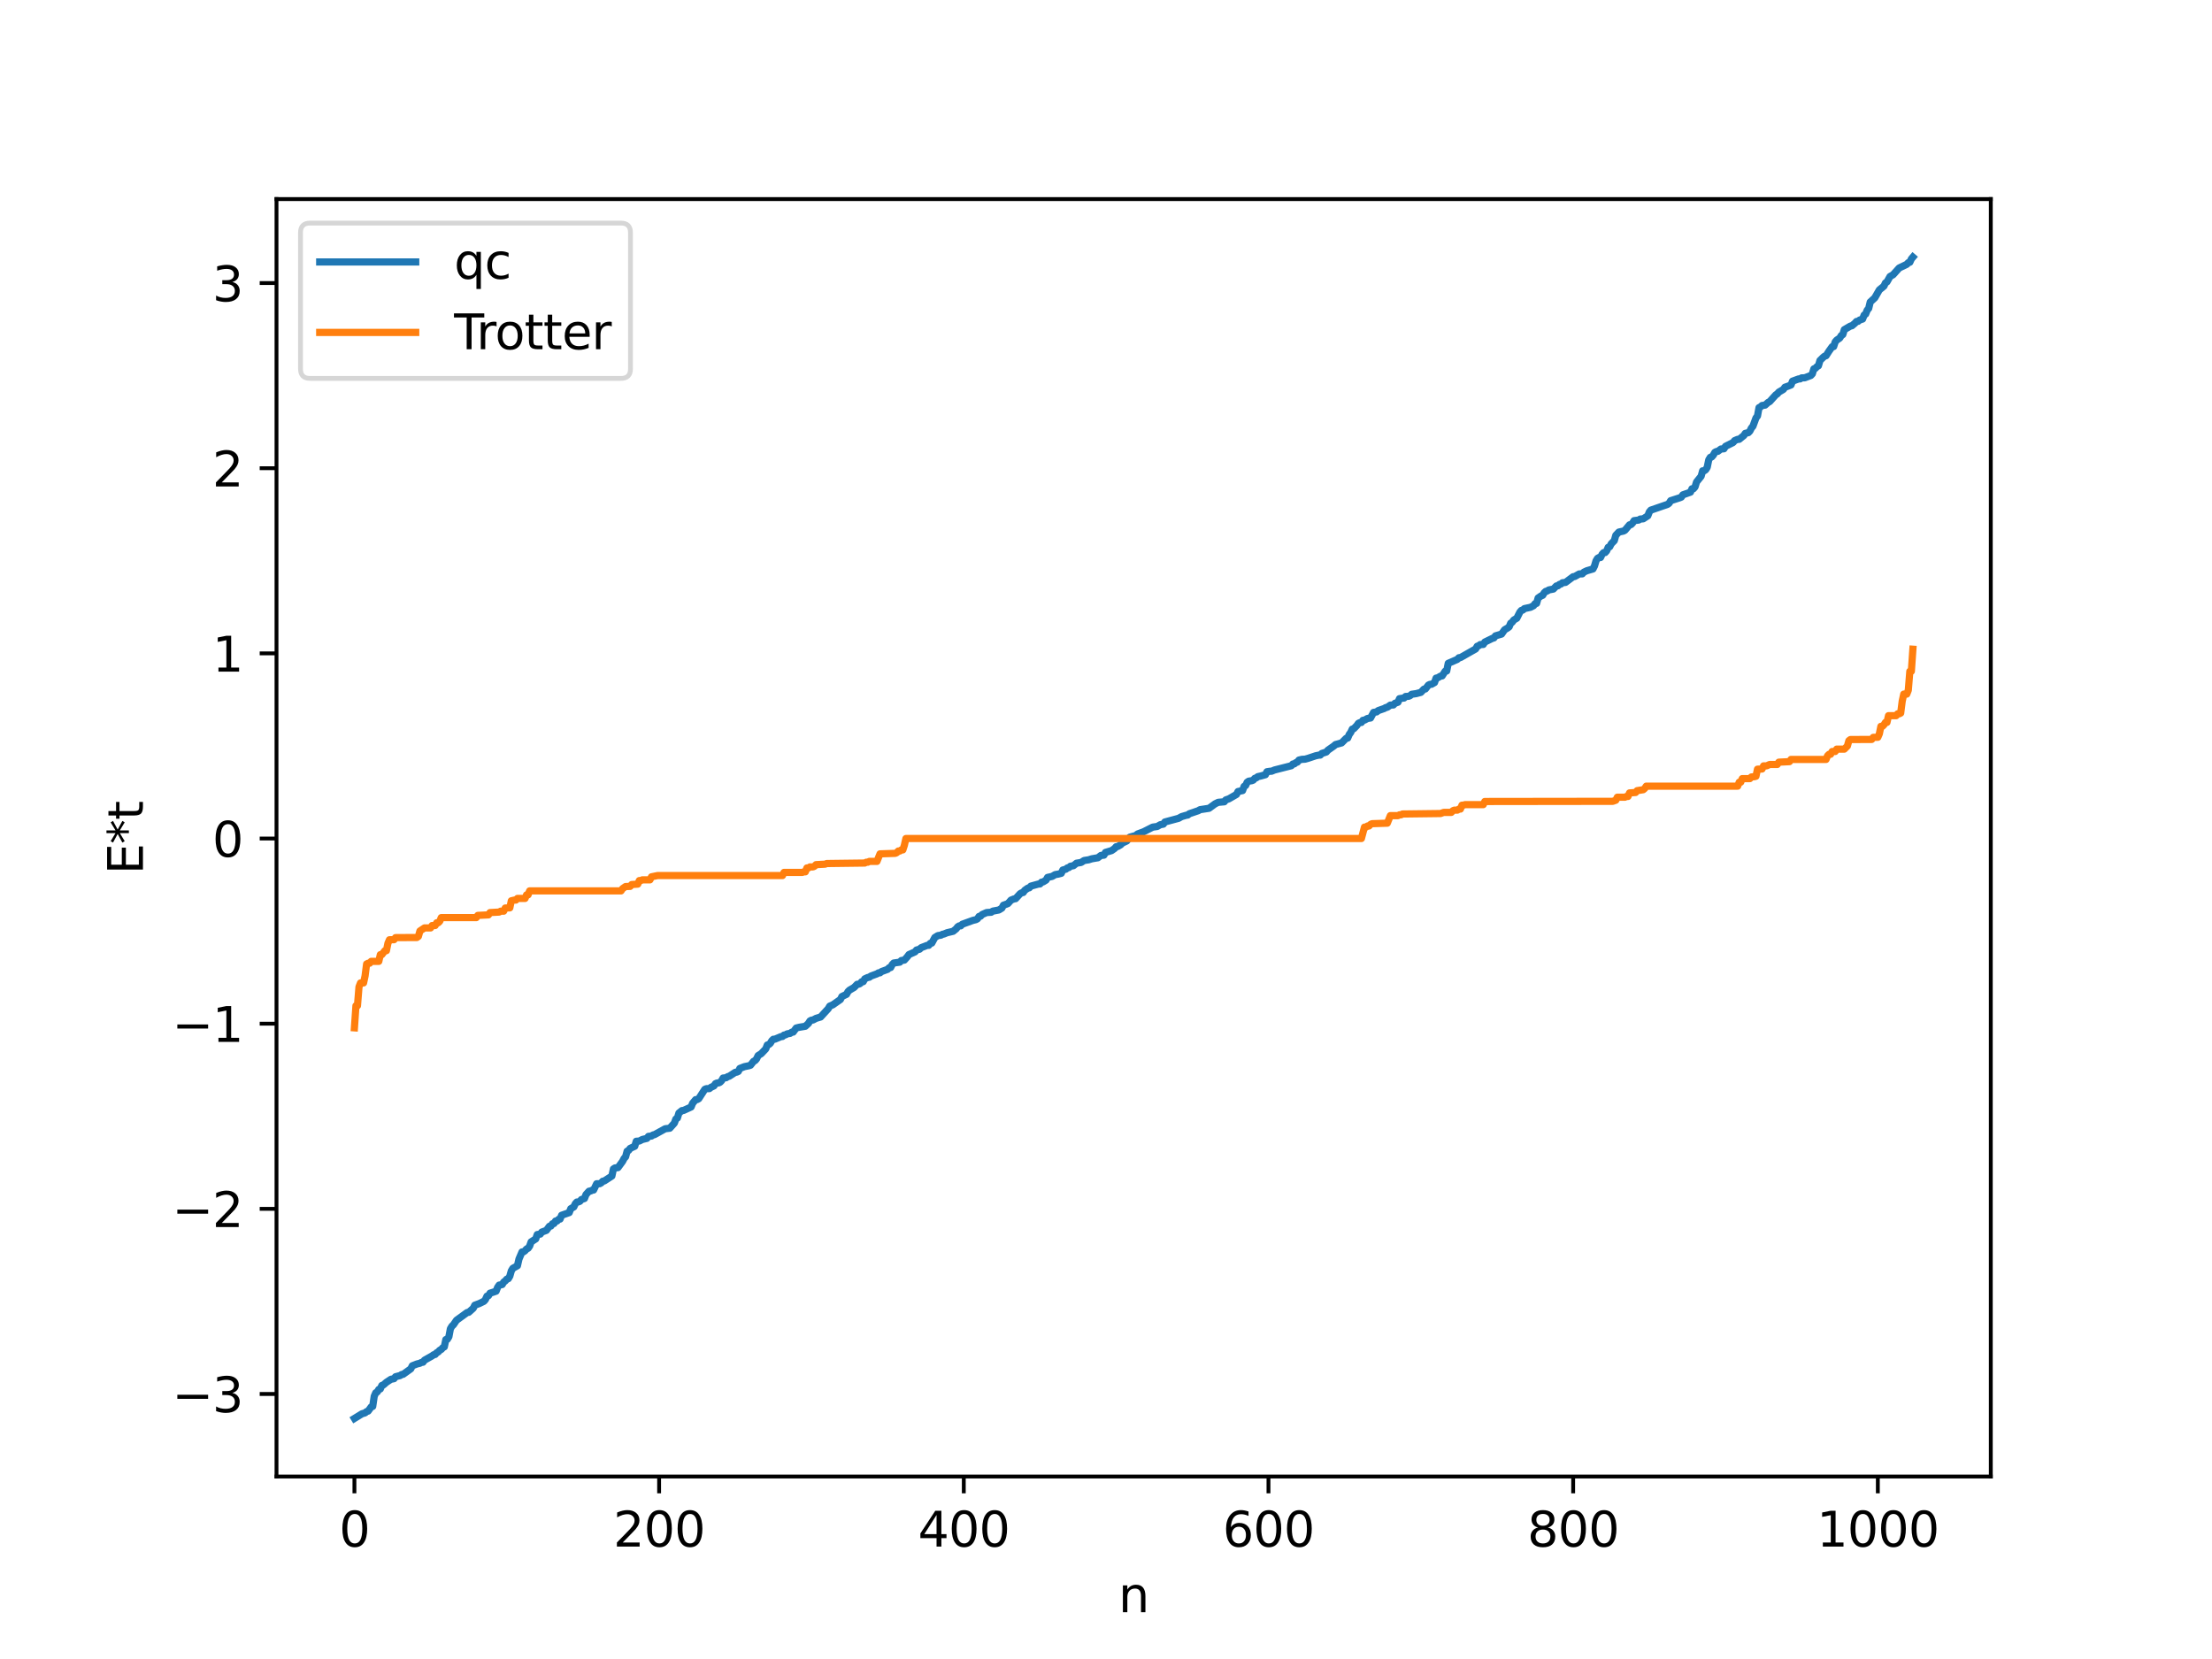 <?xml version="1.0" encoding="utf-8" standalone="no"?>
<!DOCTYPE svg PUBLIC "-//W3C//DTD SVG 1.1//EN"
  "http://www.w3.org/Graphics/SVG/1.1/DTD/svg11.dtd">
<svg xmlns:xlink="http://www.w3.org/1999/xlink" width="460.8pt" height="345.6pt" viewBox="0 0 460.8 345.6" xmlns="http://www.w3.org/2000/svg" version="1.1">
 <defs>
  <style type="text/css">*{stroke-linejoin: round; stroke-linecap: butt}</style>
 </defs>
 <g id="figure_1">
  <g id="patch_1">
   <path d="M 0 345.6 
L 460.8 345.6 
L 460.8 0 
L 0 0 
z
" style="fill: #ffffff"/>
  </g>
  <g id="axes_1">
   <g id="patch_2">
    <path d="M 57.6 307.584 
L 414.72 307.584 
L 414.72 41.472 
L 57.6 41.472 
z
" style="fill: #ffffff"/>
   </g>
   <g id="matplotlib.axis_1">
    <g id="xtick_1">
     <g id="line2d_1">
      <defs>
       <path id="m40814051a5" d="M 0 0 
L 0 3.5 
" style="stroke: #000000; stroke-width: 0.8"/>
      </defs>
      <g>
       <use xlink:href="#m40814051a5" x="73.833" y="307.584" style="stroke: #000000; stroke-width: 0.8"/>
      </g>
     </g>
     <g id="text_1">
      <!-- 0 -->
      <g transform="translate(70.651 322.182) scale(0.1 -0.1)">
       <defs>
        <path id="DejaVuSans-30" d="M 2034 4250 
Q 1547 4250 1301 3770 
Q 1056 3291 1056 2328 
Q 1056 1369 1301 889 
Q 1547 409 2034 409 
Q 2525 409 2770 889 
Q 3016 1369 3016 2328 
Q 3016 3291 2770 3770 
Q 2525 4250 2034 4250 
z
M 2034 4750 
Q 2819 4750 3233 4129 
Q 3647 3509 3647 2328 
Q 3647 1150 3233 529 
Q 2819 -91 2034 -91 
Q 1250 -91 836 529 
Q 422 1150 422 2328 
Q 422 3509 836 4129 
Q 1250 4750 2034 4750 
z
" transform="scale(0.016)"/>
       </defs>
       <use xlink:href="#DejaVuSans-30"/>
      </g>
     </g>
    </g>
    <g id="xtick_2">
     <g id="line2d_2">
      <g>
       <use xlink:href="#m40814051a5" x="137.304" y="307.584" style="stroke: #000000; stroke-width: 0.8"/>
      </g>
     </g>
     <g id="text_2">
      <!-- 200 -->
      <g transform="translate(127.76 322.182) scale(0.1 -0.1)">
       <defs>
        <path id="DejaVuSans-32" d="M 1228 531 
L 3431 531 
L 3431 0 
L 469 0 
L 469 531 
Q 828 903 1448 1529 
Q 2069 2156 2228 2338 
Q 2531 2678 2651 2914 
Q 2772 3150 2772 3378 
Q 2772 3750 2511 3984 
Q 2250 4219 1831 4219 
Q 1534 4219 1204 4116 
Q 875 4013 500 3803 
L 500 4441 
Q 881 4594 1212 4672 
Q 1544 4750 1819 4750 
Q 2544 4750 2975 4387 
Q 3406 4025 3406 3419 
Q 3406 3131 3298 2873 
Q 3191 2616 2906 2266 
Q 2828 2175 2409 1742 
Q 1991 1309 1228 531 
z
" transform="scale(0.016)"/>
       </defs>
       <use xlink:href="#DejaVuSans-32"/>
       <use xlink:href="#DejaVuSans-30" x="63.623"/>
       <use xlink:href="#DejaVuSans-30" x="127.246"/>
      </g>
     </g>
    </g>
    <g id="xtick_3">
     <g id="line2d_3">
      <g>
       <use xlink:href="#m40814051a5" x="200.775" y="307.584" style="stroke: #000000; stroke-width: 0.8"/>
      </g>
     </g>
     <g id="text_3">
      <!-- 400 -->
      <g transform="translate(191.231 322.182) scale(0.1 -0.1)">
       <defs>
        <path id="DejaVuSans-34" d="M 2419 4116 
L 825 1625 
L 2419 1625 
L 2419 4116 
z
M 2253 4666 
L 3047 4666 
L 3047 1625 
L 3713 1625 
L 3713 1100 
L 3047 1100 
L 3047 0 
L 2419 0 
L 2419 1100 
L 313 1100 
L 313 1709 
L 2253 4666 
z
" transform="scale(0.016)"/>
       </defs>
       <use xlink:href="#DejaVuSans-34"/>
       <use xlink:href="#DejaVuSans-30" x="63.623"/>
       <use xlink:href="#DejaVuSans-30" x="127.246"/>
      </g>
     </g>
    </g>
    <g id="xtick_4">
     <g id="line2d_4">
      <g>
       <use xlink:href="#m40814051a5" x="264.246" y="307.584" style="stroke: #000000; stroke-width: 0.8"/>
      </g>
     </g>
     <g id="text_4">
      <!-- 600 -->
      <g transform="translate(254.702 322.182) scale(0.1 -0.1)">
       <defs>
        <path id="DejaVuSans-36" d="M 2113 2584 
Q 1688 2584 1439 2293 
Q 1191 2003 1191 1497 
Q 1191 994 1439 701 
Q 1688 409 2113 409 
Q 2538 409 2786 701 
Q 3034 994 3034 1497 
Q 3034 2003 2786 2293 
Q 2538 2584 2113 2584 
z
M 3366 4563 
L 3366 3988 
Q 3128 4100 2886 4159 
Q 2644 4219 2406 4219 
Q 1781 4219 1451 3797 
Q 1122 3375 1075 2522 
Q 1259 2794 1537 2939 
Q 1816 3084 2150 3084 
Q 2853 3084 3261 2657 
Q 3669 2231 3669 1497 
Q 3669 778 3244 343 
Q 2819 -91 2113 -91 
Q 1303 -91 875 529 
Q 447 1150 447 2328 
Q 447 3434 972 4092 
Q 1497 4750 2381 4750 
Q 2619 4750 2861 4703 
Q 3103 4656 3366 4563 
z
" transform="scale(0.016)"/>
       </defs>
       <use xlink:href="#DejaVuSans-36"/>
       <use xlink:href="#DejaVuSans-30" x="63.623"/>
       <use xlink:href="#DejaVuSans-30" x="127.246"/>
      </g>
     </g>
    </g>
    <g id="xtick_5">
     <g id="line2d_5">
      <g>
       <use xlink:href="#m40814051a5" x="327.717" y="307.584" style="stroke: #000000; stroke-width: 0.8"/>
      </g>
     </g>
     <g id="text_5">
      <!-- 800 -->
      <g transform="translate(318.173 322.182) scale(0.1 -0.1)">
       <defs>
        <path id="DejaVuSans-38" d="M 2034 2216 
Q 1584 2216 1326 1975 
Q 1069 1734 1069 1313 
Q 1069 891 1326 650 
Q 1584 409 2034 409 
Q 2484 409 2743 651 
Q 3003 894 3003 1313 
Q 3003 1734 2745 1975 
Q 2488 2216 2034 2216 
z
M 1403 2484 
Q 997 2584 770 2862 
Q 544 3141 544 3541 
Q 544 4100 942 4425 
Q 1341 4750 2034 4750 
Q 2731 4750 3128 4425 
Q 3525 4100 3525 3541 
Q 3525 3141 3298 2862 
Q 3072 2584 2669 2484 
Q 3125 2378 3379 2068 
Q 3634 1759 3634 1313 
Q 3634 634 3220 271 
Q 2806 -91 2034 -91 
Q 1263 -91 848 271 
Q 434 634 434 1313 
Q 434 1759 690 2068 
Q 947 2378 1403 2484 
z
M 1172 3481 
Q 1172 3119 1398 2916 
Q 1625 2713 2034 2713 
Q 2441 2713 2670 2916 
Q 2900 3119 2900 3481 
Q 2900 3844 2670 4047 
Q 2441 4250 2034 4250 
Q 1625 4250 1398 4047 
Q 1172 3844 1172 3481 
z
" transform="scale(0.016)"/>
       </defs>
       <use xlink:href="#DejaVuSans-38"/>
       <use xlink:href="#DejaVuSans-30" x="63.623"/>
       <use xlink:href="#DejaVuSans-30" x="127.246"/>
      </g>
     </g>
    </g>
    <g id="xtick_6">
     <g id="line2d_6">
      <g>
       <use xlink:href="#m40814051a5" x="391.188" y="307.584" style="stroke: #000000; stroke-width: 0.8"/>
      </g>
     </g>
     <g id="text_6">
      <!-- 1000 -->
      <g transform="translate(378.463 322.182) scale(0.1 -0.1)">
       <defs>
        <path id="DejaVuSans-31" d="M 794 531 
L 1825 531 
L 1825 4091 
L 703 3866 
L 703 4441 
L 1819 4666 
L 2450 4666 
L 2450 531 
L 3481 531 
L 3481 0 
L 794 0 
L 794 531 
z
" transform="scale(0.016)"/>
       </defs>
       <use xlink:href="#DejaVuSans-31"/>
       <use xlink:href="#DejaVuSans-30" x="63.623"/>
       <use xlink:href="#DejaVuSans-30" x="127.246"/>
       <use xlink:href="#DejaVuSans-30" x="190.869"/>
      </g>
     </g>
    </g>
    <g id="text_7">
     <!-- n -->
     <g transform="translate(232.991 335.861) scale(0.1 -0.1)">
      <defs>
       <path id="DejaVuSans-6e" d="M 3513 2113 
L 3513 0 
L 2938 0 
L 2938 2094 
Q 2938 2591 2744 2837 
Q 2550 3084 2163 3084 
Q 1697 3084 1428 2787 
Q 1159 2491 1159 1978 
L 1159 0 
L 581 0 
L 581 3500 
L 1159 3500 
L 1159 2956 
Q 1366 3272 1645 3428 
Q 1925 3584 2291 3584 
Q 2894 3584 3203 3211 
Q 3513 2838 3513 2113 
z
" transform="scale(0.016)"/>
      </defs>
      <use xlink:href="#DejaVuSans-6e"/>
     </g>
    </g>
   </g>
   <g id="matplotlib.axis_2">
    <g id="ytick_1">
     <g id="line2d_7">
      <defs>
       <path id="m94bd9de7c1" d="M 0 0 
L -3.5 0 
" style="stroke: #000000; stroke-width: 0.8"/>
      </defs>
      <g>
       <use xlink:href="#m94bd9de7c1" x="57.6" y="290.39" style="stroke: #000000; stroke-width: 0.8"/>
      </g>
     </g>
     <g id="text_8">
      <!-- −3 -->
      <g transform="translate(35.858 294.189) scale(0.1 -0.1)">
       <defs>
        <path id="DejaVuSans-2212" d="M 678 2272 
L 4684 2272 
L 4684 1741 
L 678 1741 
L 678 2272 
z
" transform="scale(0.016)"/>
        <path id="DejaVuSans-33" d="M 2597 2516 
Q 3050 2419 3304 2112 
Q 3559 1806 3559 1356 
Q 3559 666 3084 287 
Q 2609 -91 1734 -91 
Q 1441 -91 1130 -33 
Q 819 25 488 141 
L 488 750 
Q 750 597 1062 519 
Q 1375 441 1716 441 
Q 2309 441 2620 675 
Q 2931 909 2931 1356 
Q 2931 1769 2642 2001 
Q 2353 2234 1838 2234 
L 1294 2234 
L 1294 2753 
L 1863 2753 
Q 2328 2753 2575 2939 
Q 2822 3125 2822 3475 
Q 2822 3834 2567 4026 
Q 2313 4219 1838 4219 
Q 1578 4219 1281 4162 
Q 984 4106 628 3988 
L 628 4550 
Q 988 4650 1302 4700 
Q 1616 4750 1894 4750 
Q 2613 4750 3031 4423 
Q 3450 4097 3450 3541 
Q 3450 3153 3228 2886 
Q 3006 2619 2597 2516 
z
" transform="scale(0.016)"/>
       </defs>
       <use xlink:href="#DejaVuSans-2212"/>
       <use xlink:href="#DejaVuSans-33" x="83.789"/>
      </g>
     </g>
    </g>
    <g id="ytick_2">
     <g id="line2d_8">
      <g>
       <use xlink:href="#m94bd9de7c1" x="57.6" y="251.82" style="stroke: #000000; stroke-width: 0.8"/>
      </g>
     </g>
     <g id="text_9">
      <!-- −2 -->
      <g transform="translate(35.858 255.619) scale(0.1 -0.1)">
       <use xlink:href="#DejaVuSans-2212"/>
       <use xlink:href="#DejaVuSans-32" x="83.789"/>
      </g>
     </g>
    </g>
    <g id="ytick_3">
     <g id="line2d_9">
      <g>
       <use xlink:href="#m94bd9de7c1" x="57.6" y="213.25" style="stroke: #000000; stroke-width: 0.8"/>
      </g>
     </g>
     <g id="text_10">
      <!-- −1 -->
      <g transform="translate(35.858 217.049) scale(0.1 -0.1)">
       <use xlink:href="#DejaVuSans-2212"/>
       <use xlink:href="#DejaVuSans-31" x="83.789"/>
      </g>
     </g>
    </g>
    <g id="ytick_4">
     <g id="line2d_10">
      <g>
       <use xlink:href="#m94bd9de7c1" x="57.6" y="174.679" style="stroke: #000000; stroke-width: 0.8"/>
      </g>
     </g>
     <g id="text_11">
      <!-- 0 -->
      <g transform="translate(44.237 178.478) scale(0.1 -0.1)">
       <use xlink:href="#DejaVuSans-30"/>
      </g>
     </g>
    </g>
    <g id="ytick_5">
     <g id="line2d_11">
      <g>
       <use xlink:href="#m94bd9de7c1" x="57.6" y="136.109" style="stroke: #000000; stroke-width: 0.8"/>
      </g>
     </g>
     <g id="text_12">
      <!-- 1 -->
      <g transform="translate(44.237 139.908) scale(0.1 -0.1)">
       <use xlink:href="#DejaVuSans-31"/>
      </g>
     </g>
    </g>
    <g id="ytick_6">
     <g id="line2d_12">
      <g>
       <use xlink:href="#m94bd9de7c1" x="57.6" y="97.539" style="stroke: #000000; stroke-width: 0.8"/>
      </g>
     </g>
     <g id="text_13">
      <!-- 2 -->
      <g transform="translate(44.237 101.338) scale(0.1 -0.1)">
       <use xlink:href="#DejaVuSans-32"/>
      </g>
     </g>
    </g>
    <g id="ytick_7">
     <g id="line2d_13">
      <g>
       <use xlink:href="#m94bd9de7c1" x="57.6" y="58.968" style="stroke: #000000; stroke-width: 0.8"/>
      </g>
     </g>
     <g id="text_14">
      <!-- 3 -->
      <g transform="translate(44.237 62.768) scale(0.1 -0.1)">
       <use xlink:href="#DejaVuSans-33"/>
      </g>
     </g>
    </g>
    <g id="text_15">
     <!-- E*t -->
     <g transform="translate(29.778 182.148) rotate(-90) scale(0.1 -0.1)">
      <defs>
       <path id="DejaVuSans-45" d="M 628 4666 
L 3578 4666 
L 3578 4134 
L 1259 4134 
L 1259 2753 
L 3481 2753 
L 3481 2222 
L 1259 2222 
L 1259 531 
L 3634 531 
L 3634 0 
L 628 0 
L 628 4666 
z
" transform="scale(0.016)"/>
       <path id="DejaVuSans-2a" d="M 3009 3897 
L 1888 3291 
L 3009 2681 
L 2828 2375 
L 1778 3009 
L 1778 1831 
L 1422 1831 
L 1422 3009 
L 372 2375 
L 191 2681 
L 1313 3291 
L 191 3897 
L 372 4206 
L 1422 3572 
L 1422 4750 
L 1778 4750 
L 1778 3572 
L 2828 4206 
L 3009 3897 
z
" transform="scale(0.016)"/>
       <path id="DejaVuSans-74" d="M 1172 4494 
L 1172 3500 
L 2356 3500 
L 2356 3053 
L 1172 3053 
L 1172 1153 
Q 1172 725 1289 603 
Q 1406 481 1766 481 
L 2356 481 
L 2356 0 
L 1766 0 
Q 1100 0 847 248 
Q 594 497 594 1153 
L 594 3053 
L 172 3053 
L 172 3500 
L 594 3500 
L 594 4494 
L 1172 4494 
z
" transform="scale(0.016)"/>
      </defs>
      <use xlink:href="#DejaVuSans-45"/>
      <use xlink:href="#DejaVuSans-2a" x="63.184"/>
      <use xlink:href="#DejaVuSans-74" x="113.184"/>
     </g>
    </g>
   </g>
   <g id="line2d_14">
    <path d="M 73.833 295.488 
L 75.42 294.511 
L 76.054 294.331 
L 76.372 294.052 
L 76.689 293.961 
L 77.324 293.09 
L 77.641 292.986 
L 77.958 290.867 
L 78.276 290.142 
L 78.593 289.964 
L 78.91 289.44 
L 79.228 289.344 
L 79.545 288.619 
L 79.862 288.513 
L 80.497 287.955 
L 81.449 287.327 
L 82.084 287.205 
L 82.401 286.795 
L 83.036 286.633 
L 83.353 286.561 
L 83.671 286.337 
L 83.988 286.289 
L 85.575 285.151 
L 85.892 284.517 
L 86.844 284.145 
L 87.479 283.988 
L 87.796 283.809 
L 88.114 283.775 
L 88.431 283.349 
L 90.018 282.459 
L 90.335 282.219 
L 90.653 282.162 
L 90.97 281.792 
L 91.287 281.643 
L 91.605 281.273 
L 91.922 281.123 
L 92.239 280.753 
L 92.557 280.579 
L 92.874 279.056 
L 93.191 278.997 
L 93.509 278.474 
L 93.826 276.796 
L 94.143 276.272 
L 94.461 275.973 
L 95.096 275.036 
L 97.317 273.422 
L 97.634 273.382 
L 98.586 272.531 
L 98.904 271.9 
L 99.856 271.548 
L 100.808 271.084 
L 101.125 270.718 
L 101.443 270.01 
L 101.76 269.918 
L 102.077 269.395 
L 102.712 269.196 
L 103.347 268.977 
L 103.664 268.175 
L 103.981 267.712 
L 104.616 267.596 
L 104.934 267.072 
L 105.251 266.846 
L 105.568 266.476 
L 105.886 266.375 
L 106.203 265.851 
L 106.52 264.734 
L 106.838 264.211 
L 107.79 263.679 
L 108.107 262.296 
L 108.742 260.805 
L 109.059 260.773 
L 109.377 260.548 
L 109.694 260.179 
L 110.011 260.039 
L 110.329 259.59 
L 110.646 258.704 
L 111.598 258.092 
L 111.915 257.182 
L 112.55 257.088 
L 112.867 256.663 
L 113.82 256.311 
L 114.454 255.457 
L 114.772 255.404 
L 115.089 254.933 
L 115.406 254.883 
L 115.724 254.365 
L 116.041 254.36 
L 116.358 254.013 
L 116.676 253.959 
L 116.993 253.164 
L 118.58 252.61 
L 118.897 251.795 
L 119.532 251.425 
L 119.849 250.757 
L 120.167 250.405 
L 120.484 250.386 
L 120.801 250.253 
L 121.119 249.883 
L 121.753 249.674 
L 122.071 248.85 
L 122.705 248.151 
L 123.023 248.116 
L 123.34 247.939 
L 123.658 247.903 
L 124.292 246.597 
L 124.927 246.587 
L 125.244 246.416 
L 125.562 246.073 
L 125.879 246.021 
L 127.466 244.99 
L 127.783 243.52 
L 128.1 243.308 
L 128.735 243.238 
L 129.687 241.945 
L 130.005 241.333 
L 130.322 240.982 
L 130.639 239.811 
L 130.957 239.647 
L 131.274 239.229 
L 131.909 238.934 
L 132.226 238.793 
L 132.543 237.744 
L 133.178 237.703 
L 133.813 237.374 
L 134.765 237.144 
L 135.082 236.727 
L 135.717 236.658 
L 136.034 236.432 
L 136.352 236.367 
L 138.573 235.139 
L 139.525 235.027 
L 140.477 233.971 
L 140.795 233.107 
L 141.112 232.915 
L 141.429 231.869 
L 142.064 231.356 
L 142.381 231.331 
L 143.968 230.606 
L 144.286 229.827 
L 144.92 229.071 
L 145.238 229.058 
L 145.555 228.882 
L 146.824 226.93 
L 147.142 226.791 
L 147.777 226.777 
L 148.094 226.517 
L 148.729 226.216 
L 149.046 225.749 
L 149.363 225.608 
L 149.681 225.6 
L 149.998 225.458 
L 150.315 225.13 
L 150.633 224.578 
L 151.267 224.51 
L 151.585 224.289 
L 151.902 224.206 
L 153.172 223.383 
L 153.489 223.349 
L 153.806 223.192 
L 154.124 222.574 
L 155.076 222.205 
L 156.028 222.009 
L 156.345 221.905 
L 156.98 221.095 
L 157.297 220.943 
L 157.615 220.571 
L 157.932 219.898 
L 158.567 219.505 
L 159.519 218.508 
L 159.836 217.698 
L 160.153 217.6 
L 160.471 217.329 
L 160.788 216.796 
L 161.105 216.491 
L 161.423 216.482 
L 162.692 215.95 
L 163.01 215.916 
L 163.327 215.625 
L 163.644 215.58 
L 163.962 215.376 
L 164.596 215.272 
L 164.914 215.03 
L 165.231 215.006 
L 165.866 214.154 
L 166.5 213.999 
L 167.453 213.842 
L 167.77 213.785 
L 168.405 213.199 
L 168.722 212.687 
L 169.039 212.514 
L 169.357 212.491 
L 169.991 212.145 
L 170.943 211.86 
L 172.53 210.13 
L 172.848 209.593 
L 173.482 209.326 
L 175.069 208.217 
L 175.386 207.593 
L 176.339 207.139 
L 176.656 206.567 
L 176.973 206.261 
L 177.925 205.706 
L 178.56 205.047 
L 178.877 205.024 
L 179.195 204.881 
L 179.512 204.511 
L 179.829 204.501 
L 180.147 203.91 
L 180.781 203.621 
L 181.099 203.576 
L 181.416 203.333 
L 182.686 202.867 
L 183.003 202.665 
L 183.32 202.658 
L 183.638 202.396 
L 184.907 201.933 
L 185.224 201.598 
L 185.542 201.558 
L 185.859 200.944 
L 186.177 200.616 
L 187.446 200.436 
L 187.763 200.096 
L 188.398 200.002 
L 189.033 199.289 
L 189.35 198.855 
L 190.62 198.289 
L 190.937 197.901 
L 191.572 197.738 
L 191.889 197.418 
L 192.524 197.179 
L 193.158 196.933 
L 193.476 196.93 
L 193.793 196.515 
L 194.11 196.463 
L 194.745 195.298 
L 195.38 194.903 
L 196.015 194.819 
L 196.332 194.628 
L 196.649 194.573 
L 197.284 194.308 
L 198.553 194.006 
L 199.188 193.489 
L 199.505 193.073 
L 199.823 192.879 
L 200.14 192.873 
L 200.458 192.537 
L 202.679 191.73 
L 203.314 191.578 
L 203.631 191.397 
L 203.948 190.911 
L 204.266 190.862 
L 204.583 190.516 
L 205.535 190.1 
L 206.487 190.038 
L 206.805 189.807 
L 208.074 189.568 
L 208.709 189.177 
L 209.026 188.577 
L 209.661 188.352 
L 209.978 188.221 
L 210.613 187.509 
L 211.248 187.256 
L 211.565 187.214 
L 212.517 186.173 
L 212.834 185.983 
L 213.152 185.925 
L 213.469 185.468 
L 214.104 185.018 
L 214.421 184.953 
L 214.739 184.6 
L 216.325 184.161 
L 216.643 184.146 
L 216.96 183.777 
L 217.277 183.73 
L 217.912 183.342 
L 218.229 182.779 
L 219.181 182.57 
L 219.816 182.196 
L 220.451 182.091 
L 221.086 181.926 
L 221.403 181.235 
L 222.038 181.069 
L 222.355 180.801 
L 222.672 180.728 
L 222.99 180.456 
L 223.624 180.336 
L 224.259 179.82 
L 225.211 179.665 
L 225.846 179.257 
L 226.798 179.11 
L 227.433 178.908 
L 228.385 178.741 
L 228.702 178.693 
L 229.337 178.207 
L 229.972 178.146 
L 230.289 177.573 
L 231.558 177.198 
L 232.193 176.756 
L 232.51 176.385 
L 232.828 176.347 
L 233.462 175.979 
L 233.78 175.637 
L 234.732 175.185 
L 235.367 174.393 
L 236.636 174.043 
L 236.953 173.744 
L 238.223 173.275 
L 240.127 172.307 
L 241.079 172.169 
L 241.714 171.799 
L 242.348 171.683 
L 242.666 171.236 
L 245.522 170.467 
L 246.157 170.114 
L 247.109 169.833 
L 247.426 169.789 
L 247.743 169.523 
L 249.648 168.875 
L 249.965 168.671 
L 251.869 168.379 
L 253.139 167.449 
L 253.773 167.141 
L 255.043 167.026 
L 255.36 166.631 
L 255.995 166.414 
L 257.581 165.496 
L 257.899 164.89 
L 258.851 164.691 
L 259.168 163.817 
L 259.486 163.639 
L 259.803 162.959 
L 260.12 162.737 
L 260.755 162.636 
L 261.072 162.515 
L 261.39 162.144 
L 261.707 162.042 
L 262.024 161.791 
L 262.659 161.651 
L 263.611 161.386 
L 263.929 160.767 
L 264.563 160.67 
L 264.881 160.663 
L 265.515 160.4 
L 269.006 159.515 
L 269.324 159.159 
L 269.641 159.131 
L 269.958 158.861 
L 270.276 158.761 
L 270.593 158.337 
L 271.228 158.183 
L 271.862 158.151 
L 272.497 157.972 
L 274.084 157.442 
L 274.719 157.309 
L 275.036 157.298 
L 275.353 156.962 
L 276.305 156.653 
L 276.623 156.281 
L 277.892 155.39 
L 278.21 155.107 
L 279.479 154.761 
L 280.431 153.805 
L 280.748 153.758 
L 281.066 153.008 
L 281.383 152.574 
L 281.7 151.89 
L 282.018 151.797 
L 282.653 151.146 
L 282.97 150.692 
L 283.287 150.525 
L 283.605 150.506 
L 283.922 150.052 
L 284.239 150.025 
L 284.874 149.667 
L 285.509 149.573 
L 286.143 148.403 
L 286.778 148.305 
L 287.096 148.033 
L 288.365 147.59 
L 288.682 147.397 
L 289 147.339 
L 289.634 146.885 
L 290.269 146.857 
L 290.586 146.51 
L 291.221 146.287 
L 291.539 145.542 
L 292.173 145.444 
L 292.491 145.413 
L 292.808 145.09 
L 293.443 145.051 
L 293.76 144.91 
L 294.077 144.631 
L 295.029 144.491 
L 295.981 144.237 
L 296.616 143.568 
L 296.934 143.528 
L 297.568 142.716 
L 297.886 142.563 
L 298.203 142.55 
L 298.838 142.192 
L 299.155 141.27 
L 299.472 141.212 
L 300.107 140.842 
L 300.424 140.803 
L 301.059 139.821 
L 301.377 139.779 
L 301.694 138.184 
L 303.598 137.357 
L 303.915 137.017 
L 304.233 136.991 
L 307.406 135.184 
L 307.724 134.627 
L 308.041 134.521 
L 308.358 134.277 
L 308.993 134.25 
L 309.31 133.753 
L 310.897 132.978 
L 311.215 132.89 
L 311.532 132.46 
L 312.801 132.09 
L 313.436 131.188 
L 314.071 130.818 
L 314.388 130.57 
L 314.705 129.823 
L 315.023 129.613 
L 315.34 129.162 
L 315.975 128.792 
L 316.61 127.533 
L 316.927 127.163 
L 317.244 127.074 
L 317.562 126.783 
L 318.831 126.51 
L 319.466 126.18 
L 319.783 125.751 
L 320.1 125.695 
L 320.418 124.573 
L 321.053 124.133 
L 321.37 124.009 
L 321.687 123.486 
L 322.005 123.195 
L 322.322 123.116 
L 322.639 122.897 
L 323.591 122.713 
L 324.226 122.064 
L 324.543 122.033 
L 324.861 121.742 
L 325.178 121.662 
L 325.496 121.395 
L 326.13 121.323 
L 327.717 120.138 
L 328.034 120.106 
L 328.986 119.563 
L 329.621 119.543 
L 329.939 119.191 
L 330.573 118.894 
L 331.843 118.525 
L 332.16 117.911 
L 332.477 116.839 
L 332.795 116.316 
L 333.112 116.134 
L 333.429 116.133 
L 333.747 115.462 
L 334.064 115.121 
L 334.381 115.111 
L 334.699 114.75 
L 335.016 114.011 
L 335.334 113.901 
L 335.651 113.281 
L 336.286 112.631 
L 336.603 111.516 
L 337.238 110.837 
L 338.19 110.633 
L 338.507 110.466 
L 339.459 109.332 
L 339.777 109.277 
L 340.094 108.961 
L 340.411 108.457 
L 341.363 108.339 
L 341.681 108.132 
L 342.315 108.074 
L 343.267 107.456 
L 343.585 106.64 
L 343.902 106.27 
L 347.393 105.065 
L 347.71 104.828 
L 348.028 104.305 
L 349.932 103.694 
L 350.249 103.562 
L 350.567 103.089 
L 352.153 102.525 
L 352.471 101.816 
L 352.788 101.807 
L 353.105 101.437 
L 353.423 100.4 
L 354.375 99.217 
L 354.692 98.079 
L 355.01 98.074 
L 355.327 97.863 
L 355.644 97.338 
L 355.962 95.798 
L 356.279 95.274 
L 356.596 95.172 
L 356.914 94.802 
L 357.231 94.24 
L 357.548 94.06 
L 357.866 94.021 
L 358.5 93.536 
L 359.135 93.489 
L 359.453 92.975 
L 361.039 92.186 
L 361.357 91.788 
L 361.991 91.519 
L 362.309 91.515 
L 362.943 90.995 
L 363.261 90.749 
L 363.578 90.269 
L 364.213 90.133 
L 364.53 89.803 
L 364.848 89.17 
L 365.165 88.799 
L 365.8 87.072 
L 366.117 86.648 
L 366.434 84.917 
L 366.752 84.766 
L 367.069 84.472 
L 367.704 84.393 
L 368.339 83.824 
L 368.656 83.667 
L 369.925 82.258 
L 370.243 82.052 
L 370.56 81.682 
L 371.512 81.121 
L 371.829 80.665 
L 372.464 80.446 
L 373.099 80.194 
L 373.416 79.4 
L 374.686 78.936 
L 375.003 78.929 
L 375.32 78.718 
L 375.955 78.704 
L 377.224 78.222 
L 377.542 77.878 
L 377.859 76.84 
L 378.177 76.727 
L 378.494 76.383 
L 378.811 76.203 
L 379.129 75.101 
L 379.763 74.478 
L 380.081 74.207 
L 380.398 74.108 
L 381.033 73.115 
L 381.667 72.23 
L 381.985 72.202 
L 382.302 71.226 
L 382.62 70.855 
L 383.254 70.424 
L 383.572 69.901 
L 383.889 69.7 
L 384.206 68.669 
L 385.476 67.927 
L 385.793 67.86 
L 386.428 67.321 
L 386.745 66.966 
L 387.062 66.951 
L 387.38 66.674 
L 388.015 66.464 
L 388.332 65.636 
L 388.649 65.425 
L 388.967 64.614 
L 389.284 64.244 
L 389.601 62.92 
L 390.553 62.046 
L 391.505 60.385 
L 392.458 59.605 
L 392.775 58.933 
L 393.092 58.726 
L 393.727 57.599 
L 394.362 57.238 
L 395.631 55.824 
L 397.218 55.062 
L 397.535 54.717 
L 397.853 54.634 
L 398.17 53.938 
L 398.487 53.568 
L 398.487 53.568 
" clip-path="url(#p505b17b14f)" style="fill: none; stroke: #1f77b4; stroke-width: 1.5; stroke-linecap: square"/>
   </g>
   <g id="line2d_15">
    <path d="M 73.833 214.117 
L 74.15 209.515 
L 74.467 209.515 
L 74.785 205.581 
L 75.102 204.764 
L 75.737 204.764 
L 76.054 203.292 
L 76.372 200.807 
L 76.689 200.655 
L 77.006 200.655 
L 77.324 200.271 
L 78.91 200.271 
L 79.228 198.869 
L 79.545 198.869 
L 80.18 198.048 
L 80.497 198.048 
L 80.815 196.498 
L 81.132 195.768 
L 82.084 195.756 
L 82.401 195.324 
L 86.844 195.299 
L 87.162 195.063 
L 87.479 193.94 
L 88.431 193.303 
L 89.7 193.303 
L 90.018 192.806 
L 90.653 192.806 
L 90.97 192.229 
L 91.287 192.229 
L 91.605 191.928 
L 91.922 191.155 
L 99.221 191.155 
L 99.539 190.694 
L 101.76 190.585 
L 102.077 190.107 
L 103.981 190 
L 104.299 189.813 
L 104.934 189.813 
L 105.251 189.158 
L 106.203 189.125 
L 106.52 187.647 
L 107.155 187.501 
L 107.472 187.501 
L 107.79 187.161 
L 109.377 187.161 
L 109.694 186.414 
L 110.011 186.414 
L 110.329 185.589 
L 129.37 185.589 
L 129.687 185.12 
L 130.322 184.679 
L 131.274 184.65 
L 131.591 184.267 
L 132.861 184.179 
L 133.178 183.441 
L 133.496 183.441 
L 133.813 183.286 
L 135.4 183.286 
L 135.717 182.656 
L 136.986 182.393 
L 163.01 182.393 
L 163.327 181.74 
L 167.135 181.74 
L 167.453 181.62 
L 167.77 181.62 
L 168.087 180.811 
L 168.405 180.811 
L 168.722 180.595 
L 169.357 180.595 
L 169.674 180.456 
L 169.991 180.122 
L 171.896 180.021 
L 172.213 179.887 
L 180.147 179.787 
L 180.464 179.615 
L 180.781 179.615 
L 181.099 179.447 
L 182.686 179.447 
L 183.32 177.874 
L 186.494 177.769 
L 186.811 177.631 
L 187.129 177.285 
L 187.446 177.285 
L 187.763 177.051 
L 188.081 177.051 
L 188.398 176.074 
L 188.715 174.679 
L 283.605 174.679 
L 284.239 172.307 
L 284.557 172.307 
L 284.874 172.073 
L 285.191 172.073 
L 285.509 171.727 
L 285.826 171.589 
L 289 171.484 
L 289.634 169.912 
L 291.221 169.912 
L 291.539 169.743 
L 291.856 169.743 
L 292.173 169.571 
L 300.107 169.472 
L 300.742 169.236 
L 302.329 169.236 
L 302.646 168.902 
L 302.963 168.763 
L 303.598 168.763 
L 303.915 168.547 
L 304.233 168.547 
L 304.55 167.738 
L 304.867 167.738 
L 305.185 167.619 
L 308.993 167.619 
L 309.31 166.965 
L 335.968 166.929 
L 336.603 166.702 
L 336.92 166.072 
L 338.507 166.072 
L 338.824 165.918 
L 339.142 165.918 
L 339.459 165.179 
L 340.729 165.092 
L 341.046 164.708 
L 342.315 164.509 
L 342.633 164.239 
L 342.95 163.77 
L 361.991 163.77 
L 362.309 162.945 
L 362.626 162.945 
L 362.943 162.198 
L 364.53 162.198 
L 364.848 161.857 
L 365.482 161.799 
L 365.8 161.711 
L 366.117 160.233 
L 367.069 160.2 
L 367.386 159.545 
L 368.021 159.545 
L 368.656 159.251 
L 370.243 159.251 
L 370.56 158.774 
L 372.781 158.665 
L 373.099 158.204 
L 380.398 158.204 
L 380.715 157.43 
L 381.033 157.13 
L 381.35 157.13 
L 381.667 156.553 
L 382.302 156.553 
L 382.62 156.056 
L 384.206 156.056 
L 384.841 155.419 
L 385.158 154.296 
L 385.476 154.059 
L 389.919 154.035 
L 390.236 153.603 
L 391.188 153.59 
L 391.505 152.861 
L 391.823 151.311 
L 392.14 151.311 
L 392.458 150.997 
L 392.775 150.49 
L 393.092 150.49 
L 393.41 149.088 
L 394.996 149.088 
L 395.314 148.704 
L 395.631 148.704 
L 395.948 148.551 
L 396.266 146.066 
L 396.583 144.595 
L 397.218 144.595 
L 397.535 143.778 
L 397.853 139.844 
L 398.17 139.844 
L 398.487 135.242 
L 398.487 135.242 
" clip-path="url(#p505b17b14f)" style="fill: none; stroke: #ff7f0e; stroke-width: 1.5; stroke-linecap: square"/>
   </g>
   <g id="patch_3">
    <path d="M 57.6 307.584 
L 57.6 41.472 
" style="fill: none; stroke: #000000; stroke-width: 0.8; stroke-linejoin: miter; stroke-linecap: square"/>
   </g>
   <g id="patch_4">
    <path d="M 414.72 307.584 
L 414.72 41.472 
" style="fill: none; stroke: #000000; stroke-width: 0.8; stroke-linejoin: miter; stroke-linecap: square"/>
   </g>
   <g id="patch_5">
    <path d="M 57.6 307.584 
L 414.72 307.584 
" style="fill: none; stroke: #000000; stroke-width: 0.8; stroke-linejoin: miter; stroke-linecap: square"/>
   </g>
   <g id="patch_6">
    <path d="M 57.6 41.472 
L 414.72 41.472 
" style="fill: none; stroke: #000000; stroke-width: 0.8; stroke-linejoin: miter; stroke-linecap: square"/>
   </g>
   <g id="legend_1">
    <g id="patch_7">
     <path d="M 64.6 78.828 
L 129.342 78.828 
Q 131.342 78.828 131.342 76.828 
L 131.342 48.472 
Q 131.342 46.472 129.342 46.472 
L 64.6 46.472 
Q 62.6 46.472 62.6 48.472 
L 62.6 76.828 
Q 62.6 78.828 64.6 78.828 
z
" style="fill: #ffffff; opacity: 0.8; stroke: #cccccc; stroke-linejoin: miter"/>
    </g>
    <g id="line2d_16">
     <path d="M 66.6 54.57 
L 76.6 54.57 
L 86.6 54.57 
" style="fill: none; stroke: #1f77b4; stroke-width: 1.5; stroke-linecap: square"/>
    </g>
    <g id="text_16">
     <!-- qc -->
     <g transform="translate(94.6 58.07) scale(0.1 -0.1)">
      <defs>
       <path id="DejaVuSans-71" d="M 947 1747 
Q 947 1113 1208 752 
Q 1469 391 1925 391 
Q 2381 391 2643 752 
Q 2906 1113 2906 1747 
Q 2906 2381 2643 2742 
Q 2381 3103 1925 3103 
Q 1469 3103 1208 2742 
Q 947 2381 947 1747 
z
M 2906 525 
Q 2725 213 2448 61 
Q 2172 -91 1784 -91 
Q 1150 -91 751 415 
Q 353 922 353 1747 
Q 353 2572 751 3078 
Q 1150 3584 1784 3584 
Q 2172 3584 2448 3432 
Q 2725 3281 2906 2969 
L 2906 3500 
L 3481 3500 
L 3481 -1331 
L 2906 -1331 
L 2906 525 
z
" transform="scale(0.016)"/>
       <path id="DejaVuSans-63" d="M 3122 3366 
L 3122 2828 
Q 2878 2963 2633 3030 
Q 2388 3097 2138 3097 
Q 1578 3097 1268 2742 
Q 959 2388 959 1747 
Q 959 1106 1268 751 
Q 1578 397 2138 397 
Q 2388 397 2633 464 
Q 2878 531 3122 666 
L 3122 134 
Q 2881 22 2623 -34 
Q 2366 -91 2075 -91 
Q 1284 -91 818 406 
Q 353 903 353 1747 
Q 353 2603 823 3093 
Q 1294 3584 2113 3584 
Q 2378 3584 2631 3529 
Q 2884 3475 3122 3366 
z
" transform="scale(0.016)"/>
      </defs>
      <use xlink:href="#DejaVuSans-71"/>
      <use xlink:href="#DejaVuSans-63" x="63.477"/>
     </g>
    </g>
    <g id="line2d_17">
     <path d="M 66.6 69.249 
L 76.6 69.249 
L 86.6 69.249 
" style="fill: none; stroke: #ff7f0e; stroke-width: 1.5; stroke-linecap: square"/>
    </g>
    <g id="text_17">
     <!-- Trotter -->
     <g transform="translate(94.6 72.749) scale(0.1 -0.1)">
      <defs>
       <path id="DejaVuSans-54" d="M -19 4666 
L 3928 4666 
L 3928 4134 
L 2272 4134 
L 2272 0 
L 1638 0 
L 1638 4134 
L -19 4134 
L -19 4666 
z
" transform="scale(0.016)"/>
       <path id="DejaVuSans-72" d="M 2631 2963 
Q 2534 3019 2420 3045 
Q 2306 3072 2169 3072 
Q 1681 3072 1420 2755 
Q 1159 2438 1159 1844 
L 1159 0 
L 581 0 
L 581 3500 
L 1159 3500 
L 1159 2956 
Q 1341 3275 1631 3429 
Q 1922 3584 2338 3584 
Q 2397 3584 2469 3576 
Q 2541 3569 2628 3553 
L 2631 2963 
z
" transform="scale(0.016)"/>
       <path id="DejaVuSans-6f" d="M 1959 3097 
Q 1497 3097 1228 2736 
Q 959 2375 959 1747 
Q 959 1119 1226 758 
Q 1494 397 1959 397 
Q 2419 397 2687 759 
Q 2956 1122 2956 1747 
Q 2956 2369 2687 2733 
Q 2419 3097 1959 3097 
z
M 1959 3584 
Q 2709 3584 3137 3096 
Q 3566 2609 3566 1747 
Q 3566 888 3137 398 
Q 2709 -91 1959 -91 
Q 1206 -91 779 398 
Q 353 888 353 1747 
Q 353 2609 779 3096 
Q 1206 3584 1959 3584 
z
" transform="scale(0.016)"/>
       <path id="DejaVuSans-65" d="M 3597 1894 
L 3597 1613 
L 953 1613 
Q 991 1019 1311 708 
Q 1631 397 2203 397 
Q 2534 397 2845 478 
Q 3156 559 3463 722 
L 3463 178 
Q 3153 47 2828 -22 
Q 2503 -91 2169 -91 
Q 1331 -91 842 396 
Q 353 884 353 1716 
Q 353 2575 817 3079 
Q 1281 3584 2069 3584 
Q 2775 3584 3186 3129 
Q 3597 2675 3597 1894 
z
M 3022 2063 
Q 3016 2534 2758 2815 
Q 2500 3097 2075 3097 
Q 1594 3097 1305 2825 
Q 1016 2553 972 2059 
L 3022 2063 
z
" transform="scale(0.016)"/>
      </defs>
      <use xlink:href="#DejaVuSans-54"/>
      <use xlink:href="#DejaVuSans-72" x="46.334"/>
      <use xlink:href="#DejaVuSans-6f" x="85.197"/>
      <use xlink:href="#DejaVuSans-74" x="146.379"/>
      <use xlink:href="#DejaVuSans-74" x="185.588"/>
      <use xlink:href="#DejaVuSans-65" x="224.797"/>
      <use xlink:href="#DejaVuSans-72" x="286.32"/>
     </g>
    </g>
   </g>
  </g>
 </g>
 <defs>
  <clipPath id="p505b17b14f">
   <rect x="57.6" y="41.472" width="357.12" height="266.112"/>
  </clipPath>
 </defs>
</svg>
